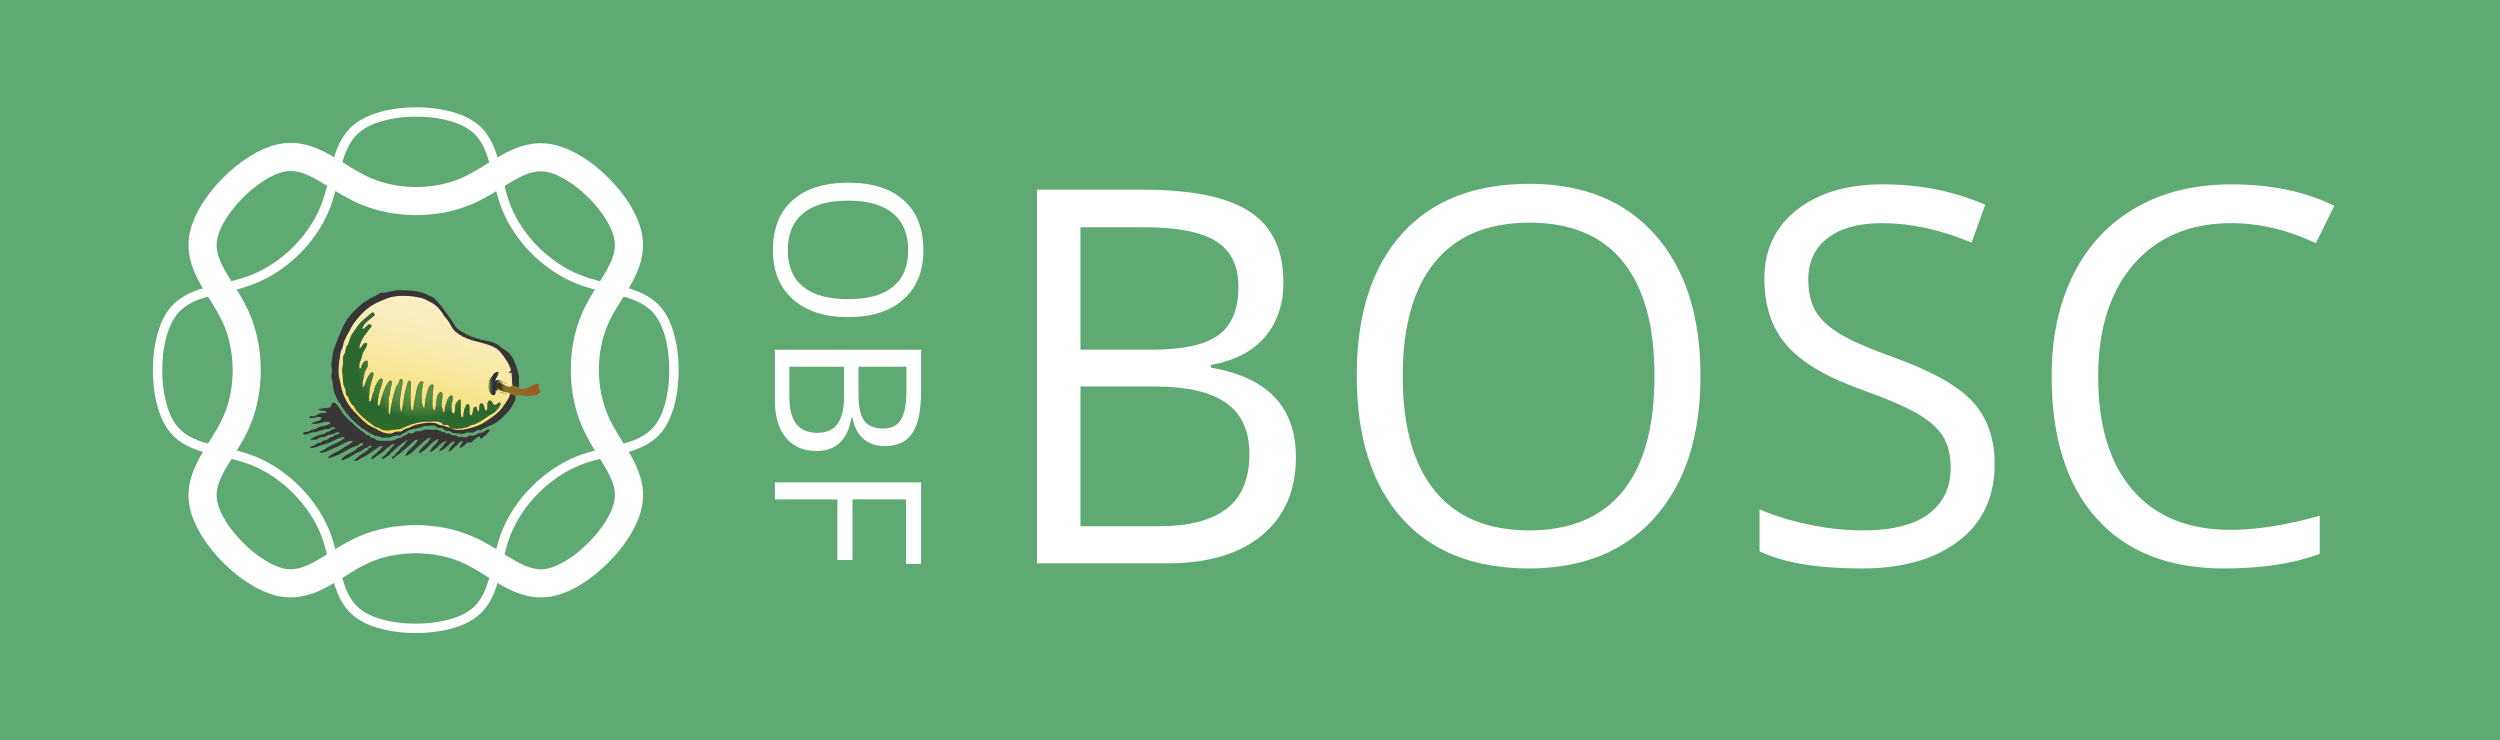 <?xml version="1.0" standalone="no"?><!-- Generator: Gravit.io --><svg xmlns="http://www.w3.org/2000/svg" xmlns:xlink="http://www.w3.org/1999/xlink" style="isolation:isolate" viewBox="-1678.24 350.538 4688.69 1388.442" width="4688.69" height="1388.442"><rect x="-1678.24" y="350.538" width="4688.69" height="1388.442" fill="#333333" stroke="none"/><defs><clipPath id="_clipPath_CBjNIRMWjedO2tO1LMERPzXAls3cvEd6"><rect x="-1678.24" y="350.538" width="4688.69" height="1388.442"/></clipPath></defs><g clip-path="url(#_clipPath_CBjNIRMWjedO2tO1LMERPzXAls3cvEd6)"><g opacity="0.85"><rect x="-1678.24" y="350.538" width="4688.69" height="1388.442" transform="matrix(1,0,0,1,0,0)" fill="rgb(102,189,126)"/></g><g><g><g><path d=" M -1358.597 942.167 C -1326.361 892.348 -1263.037 898.105 -1203.382 874.243 C -1143.726 850.38 -1091.916 798.57 -1068.472 739.959 C -1045.028 681.348 -1050.825 617.575 -1000.465 584.99 C -950.105 552.404 -845.749 552.404 -795.93 584.64 C -746.111 616.876 -751.972 681.348 -728.528 739.959 C -705.083 798.571 -653.084 850.57 -593.638 874.348 C -534.193 898.126 -470.639 892.349 -438.403 942.168 C -406.166 991.988 -406.166 1097.486 -438.403 1147.306 C -470.639 1197.126 -535.111 1191.265 -593.722 1214.709 C -652.332 1238.153 -705.083 1290.904 -728.527 1349.515 C -751.972 1408.126 -746.111 1472.597 -795.931 1504.834 C -845.751 1537.071 -951.249 1537.071 -1001.069 1504.834 C -1050.889 1472.598 -1045.028 1408.126 -1068.472 1349.515 C -1091.916 1290.904 -1144.667 1238.154 -1203.277 1214.709 C -1261.888 1191.265 -1326.36 1197.126 -1358.597 1147.306 C -1390.833 1097.487 -1390.833 991.986 -1358.597 942.167 Z " fill-rule="evenodd" fill="none" vector-effect="non-scaling-stroke" stroke-width="17.583" stroke="rgb(255,255,255)" stroke-linejoin="miter" stroke-linecap="butt" stroke-miterlimit="4"/><path d=" M -1151.294 646.878 C -1093.273 634.445 -1052.567 683.292 -993.511 708.602 C -934.455 733.911 -861.184 733.911 -803.162 709.045 C -745.14 684.178 -704.146 634.984 -645.494 647.553 C -586.842 660.121 -513.052 733.912 -500.619 791.933 C -488.185 849.955 -537.919 891.399 -562.785 949.422 C -587.652 1007.444 -587.652 1080.982 -562.432 1139.83 C -537.211 1198.678 -488.186 1239.532 -500.619 1297.554 C -513.053 1355.576 -587.651 1430.175 -645.674 1442.608 C -703.696 1455.042 -745.14 1405.309 -803.162 1380.443 C -861.184 1355.576 -935.784 1355.576 -993.806 1380.442 C -1051.828 1405.309 -1093.272 1455.041 -1151.295 1442.608 C -1209.318 1430.175 -1283.916 1355.577 -1296.349 1297.554 C -1308.783 1239.532 -1259.05 1198.087 -1234.183 1140.066 C -1209.317 1082.044 -1209.317 1007.443 -1234.183 949.422 C -1259.049 891.4 -1308.783 849.956 -1296.349 791.933 C -1283.916 733.911 -1209.316 659.311 -1151.294 646.878 L -1151.294 646.878 Z " fill-rule="evenodd" fill="none" vector-effect="non-scaling-stroke" stroke-width="52.75" stroke="rgb(255,255,255)" stroke-linejoin="miter" stroke-linecap="butt" stroke-miterlimit="4"/></g></g><g><linearGradient id="_lgradient_10" x1="0.376" y1="1.043" x2="0.639" y2="0.076" gradientTransform="matrix(330.095,0,0,259.792,-1045.845,904.795)" gradientUnits="userSpaceOnUse"><stop offset="0%" stop-opacity="1" style="stop-color:rgb(243,219,81)"/><stop offset="10%" stop-opacity="1" style="stop-color:rgb(244,222,97)"/><stop offset="20%" stop-opacity="1" style="stop-color:rgb(245,224,113)"/><stop offset="30%" stop-opacity="1" style="stop-color:rgb(245,227,127)"/><stop offset="40%" stop-opacity="1" style="stop-color:rgb(246,229,141)"/><stop offset="50%" stop-opacity="1" style="stop-color:rgb(247,231,154)"/><stop offset="60%" stop-opacity="1" style="stop-color:rgb(248,233,165)"/><stop offset="70%" stop-opacity="1" style="stop-color:rgb(248,235,175)"/><stop offset="80%" stop-opacity="1" style="stop-color:rgb(249,236,184)"/><stop offset="90%" stop-opacity="1" style="stop-color:rgb(249,238,191)"/><stop offset="100%" stop-opacity="1" style="stop-color:rgb(250,238,195)"/></linearGradient><path d=" M -931.1 905.555 C -938.611 907.205 -947.301 905.324 -955.64 909.605 L -955.64 909.605 C -963.961 913.874 -971.361 918.034 -972.93 918.445 L -972.93 918.445 C -976.26 919.314 -989.861 924.805 -998.3 933.935 L -998.3 933.935 C -1003.291 939.325 -1010.161 947.075 -1014.97 952.604 L -1014.97 952.604 C -1022.87 961.674 -1021.99 969.764 -1024.25 971.924 L -1024.25 971.924 C -1028.851 976.334 -1040.231 999.255 -1044.321 1018.605 L -1044.321 1018.605 C -1047.75 1034.825 -1044.321 1047.675 -1044.321 1053.194 L -1044.321 1053.194 C -1044.321 1055.644 -1044.84 1070.704 -1040.97 1083.264 L -1040.97 1083.264 C -1036.181 1098.824 -1026.721 1112.395 -1025.641 1115.074 L -1025.641 1115.074 C -1023.491 1120.415 -1005.451 1138.475 -990.641 1148.604 L -990.641 1148.604 C -982.541 1154.135 -975.131 1153.944 -972.461 1155.784 L -972.461 1155.784 C -969.181 1158.025 -957.251 1166.314 -944.3 1164.264 L -944.3 1164.264 C -938.691 1163.385 -931.311 1163.155 -925.301 1160.604 L -925.301 1160.604 C -921.851 1159.134 -919.611 1154.984 -916.481 1154.385 L -916.481 1154.385 C -906.041 1152.394 -898.761 1146.424 -895.1 1146.424 L -895.1 1146.424 C -887.931 1146.424 -881.251 1147.795 -875.1 1145.264 L -875.1 1145.264 C -872.06 1144.014 -861.53 1147.644 -843.301 1152.265 L -843.301 1152.265 C -842.401 1152.494 -834.28 1156.005 -832.971 1156.604 L -832.971 1156.604 C -827.281 1159.195 -824.591 1158.074 -820.301 1158.935 L -820.301 1158.935 C -812.521 1160.494 -808.221 1156.784 -800.641 1155.605 L -800.641 1155.605 C -786.791 1153.445 -773.49 1145.135 -761.97 1142.934 L -761.97 1142.934 C -745.651 1139.814 -734.89 1112.594 -733.381 1110.104 L -733.381 1110.104 C -731.931 1107.715 -711.431 1102.264 -716.621 1087.604 L -716.621 1087.604 C -720.341 1077.095 -712.991 1052.844 -716.97 1042.265 L -716.97 1042.265 C -722.47 1027.625 -740.64 1009.174 -740.64 1006.265 L -740.64 1006.265 C -740.64 999.494 -822.911 977.285 -825.831 971.515 L -825.831 971.515 C -828.061 967.125 -827.52 951.864 -840.64 946.934 L -840.64 946.934 C -849.051 943.764 -847.221 935.044 -849.971 933.265 L -849.971 933.265 C -852.831 931.424 -855.361 926.024 -860.641 921.605 L -860.641 921.605 C -862.98 919.644 -867.881 917.785 -870.301 914.604 L -870.301 914.604 C -877.74 904.825 -909.821 905.555 -914.951 905.555 L -914.951 905.555 C -915.971 905.555 -919.342 904.795 -923.787 904.795 L -923.787 904.795 C -926.009 904.795 -928.501 904.985 -931.1 905.555 Z " fill="url(#_lgradient_10)"/><clipPath id="_clipPath_hUIpZOeizrSLfe3tEofSD1DogLPQ2TnZ"><path d=" M -1137.876 867.399 L -637.716 867.399 L -637.716 1222.119 L -1137.876 1222.119 L -1137.876 867.399 Z " fill="rgb(255,255,255)"/></clipPath><g clip-path="url(#_clipPath_hUIpZOeizrSLfe3tEofSD1DogLPQ2TnZ)"><path d=" M -1056.716 1038.279 C -1055.917 1042.284 -1055.917 1049.634 -1056.716 1053.639 L -1056.716 1038.279 Z " fill-rule="evenodd" fill="rgb(254,254,254)"/><path d=" M -704.881 1055.555 L -704.881 1076.685 C -705.511 1076.845 -705.631 1077.525 -706.311 1077.645 C -719.651 1080.155 -717.501 1066.945 -718.311 1055.555 C -719.461 1039.605 -725.951 1029.375 -733.201 1019.555 C -737.201 1014.135 -741.441 1007.965 -747.121 1004.195 C -761.501 994.645 -785.931 992.235 -803.271 984.995 C -812.78 981.035 -822.011 975.645 -828.721 967.235 C -831.431 963.835 -832.381 960.845 -834.961 956.675 C -839.331 949.615 -844.911 943.225 -849.841 936.035 C -856.881 925.765 -863.851 920.315 -875.271 914.915 C -878.051 913.605 -880.581 911.935 -882.961 911.075 C -898.531 905.455 -924.411 903.825 -940.551 906.755 C -948.201 908.145 -956.301 911.835 -964.071 914.915 C -983.561 922.655 -997.531 935.275 -1010.161 950.915 C -1013.801 955.435 -1017.371 960.585 -1020.241 966.275 C -1024.801 975.355 -1030.271 983.015 -1033.681 993.155 C -1034.711 996.245 -1034.641 999.395 -1035.591 1002.275 C -1036.371 1004.605 -1038.321 1006.665 -1038.961 1008.995 C -1039.901 1012.465 -1040.101 1016.885 -1040.881 1020.995 C -1042.541 1029.795 -1044.191 1044.735 -1042.801 1056.034 C -1042.321 1059.895 -1040.491 1063.835 -1039.921 1068.034 C -1038.141 1081.055 -1034.341 1091.065 -1029.361 1101.155 C -1024.981 1110.025 -1017.031 1119.725 -1009.201 1127.555 C -1001.141 1135.615 -993.261 1144.195 -984.721 1149.155 C -981.541 1151.005 -977.781 1152.185 -974.641 1153.954 C -967.851 1157.795 -956.821 1164.935 -944.881 1163.555 C -941.791 1163.204 -939.051 1160.875 -935.761 1160.195 C -932.951 1159.625 -929.681 1160.485 -926.641 1159.725 C -923.871 1159.025 -921.621 1156.605 -918.961 1155.395 C -916.931 1154.485 -914.491 1154.375 -912.241 1153.475 C -909.161 1152.265 -906.551 1150.065 -903.591 1149.155 C -891.771 1145.525 -876.32 1141.165 -860.881 1144.355 C -858.221 1144.905 -855.761 1146.994 -853.201 1147.725 C -850.891 1148.365 -848.481 1148.065 -846.471 1148.685 C -839.201 1150.895 -832.701 1155.095 -825.351 1156.355 C -811.57 1158.725 -794.261 1153.185 -783.121 1149.155 C -775.541 1146.425 -770.641 1142.985 -764.391 1139.075 C -749.32 1129.635 -737.201 1119.645 -728.391 1103.555 C -726.961 1100.935 -725.131 1098.865 -724.081 1096.835 C -722.261 1093.355 -722.941 1089.855 -720.24 1089.155 C -717.791 1088.534 -712.431 1091.765 -711.591 1093.954 C -710.07 1097.945 -713.081 1103.255 -714.961 1106.915 C -720.691 1118.155 -724.431 1122.454 -733.681 1131.395 C -737.99 1135.575 -743.021 1140.095 -747.591 1142.915 C -757.551 1149.065 -768.831 1151.515 -777.351 1157.795 C -779.78 1158.145 -780.041 1156.325 -782.641 1156.835 C -784.32 1159.954 -788.961 1160.115 -791.761 1162.115 C -796.03 1161.744 -800.221 1161.365 -804.231 1162.115 C -805.871 1162.425 -807.391 1163.795 -809.041 1164.034 C -815.841 1165.045 -822.211 1161.875 -829.201 1163.075 C -832.141 1158.755 -836.471 1158.325 -843.121 1158.275 C -844.61 1157.025 -846.351 1154.385 -848.881 1153.475 C -851.011 1152.715 -854.221 1153.875 -856.551 1152.994 C -858.461 1152.284 -859.711 1150.095 -861.351 1149.645 C -868.831 1147.555 -876.401 1149.935 -882.961 1149.645 C -891.451 1154.335 -902.901 1154.105 -912.241 1157.795 C -913.731 1158.395 -915.111 1159.905 -916.551 1160.685 C -920.801 1162.965 -925.201 1164.135 -928.071 1167.875 C -935.131 1165.115 -943.061 1170.765 -949.681 1171.235 L -961.201 1171.235 C -965.711 1170.155 -969.151 1167.994 -974.641 1167.875 C -996.091 1157.625 -1014.361 1143.155 -1028.881 1125.155 C -1031.081 1122.425 -1032.351 1119.685 -1034.161 1116.994 C -1035.121 1115.565 -1036.731 1115.065 -1037.511 1113.645 C -1038.251 1112.305 -1038.041 1110.325 -1038.961 1108.835 C -1039.991 1107.165 -1041.771 1106.125 -1042.801 1104.515 C -1044.501 1101.825 -1046.361 1098.475 -1047.591 1095.395 C -1048.921 1092.095 -1050.921 1088.025 -1051.921 1084.355 C -1054.131 1076.175 -1053.481 1067.425 -1056.721 1058.915 L -1056.721 1053.645 C -1055.921 1049.635 -1055.921 1042.285 -1056.721 1038.275 L -1056.721 1031.555 C -1055.071 1024.885 -1054.501 1014.015 -1052.401 1006.115 C -1051.791 1003.835 -1050.421 1001.475 -1049.511 998.915 C -1047.651 993.635 -1046.181 989.745 -1044.241 984.995 C -1040.431 975.715 -1036.451 966.025 -1031.761 957.155 C -1025.011 944.435 -1013.251 932.925 -1002.961 923.555 C -994.971 916.295 -985.241 910.725 -974.161 905.315 C -970.471 903.525 -967.181 900.845 -964.071 900.035 C -961.111 899.275 -957.681 899.765 -954.471 899.075 C -945.611 897.185 -937.781 894.755 -928.071 894.755 C -911.251 894.755 -895.571 895.905 -882.471 900.515 C -877.271 902.355 -873.521 906.125 -867.591 907.235 C -852.07 919.495 -842.32 936.245 -830.641 952.355 C -827.36 956.875 -824.61 962.625 -820.551 966.755 C -818.49 968.865 -814.851 970.525 -811.921 972.515 C -802.07 979.195 -790.271 983.825 -776.391 987.395 C -766.971 989.825 -756.651 990.855 -748.081 995.075 C -743.881 997.145 -739.391 1001.565 -734.641 1004.675 C -729.74 1007.885 -724.831 1010.955 -721.681 1014.755 C -712.631 1025.685 -708.871 1040.575 -704.881 1055.555 Z " fill="rgb(55,53,53)"/><path d=" M -723.214 1051.137 C -721.113 1049.238 -717.134 1049.217 -717.454 1044.897 C -720.95 1045.087 -724.158 1048.104 -723.214 1051.137 Z " fill-rule="evenodd" fill="rgb(55,53,53)"/><path d=" M -911.813 1162.354 C -906.5 1164.768 -900.543 1163.009 -898.373 1158.514 C -895.675 1160.488 -892.701 1158.497 -889.733 1159.474 C -881.321 1153.386 -869.633 1158.092 -859.972 1156.114 C -856.856 1158.278 -851.234 1157.935 -848.932 1160.915 C -845.615 1159 -843.836 1162.355 -840.773 1163.314 C -836.495 1162.491 -833.096 1164.306 -830.693 1166.674 C -825.012 1166.443 -821.442 1168.48 -816.292 1170.514 C -814.48 1170.726 -814.04 1169.568 -812.932 1169.074 C -808.547 1172.591 -800.302 1170.535 -797.573 1166.674 C -786.917 1171.699 -784.025 1160.438 -772.613 1161.874 C -768.819 1159.258 -765.69 1155.102 -759.172 1156.594 C -763.059 1163.908 -769.503 1168.664 -775.972 1173.394 C -778.486 1173.347 -777.073 1169.375 -779.333 1169.074 C -786.946 1171.22 -789.82 1178.107 -796.613 1181.074 C -798.082 1180.783 -799.114 1180.055 -800.453 1179.634 C -805.34 1183.563 -810.472 1189.751 -816.292 1191.154 C -814.919 1185.967 -811.953 1182.375 -810.052 1177.714 C -812.627 1176.282 -814.054 1179.66 -816.773 1179.634 C -817.836 1181.13 -819.055 1182.471 -819.653 1184.434 C -826.092 1188.234 -829.926 1194.64 -836.932 1197.874 C -835.975 1190.015 -827.563 1185.497 -824.932 1177.714 C -836.592 1180.142 -841.544 1193.417 -853.733 1196.914 C -854.177 1192.79 -852.09 1191.196 -849.413 1190.194 C -847.555 1184.852 -843.013 1182.193 -840.773 1177.234 C -844.255 1177.466 -847.932 1180.237 -850.853 1182.514 C -853.759 1184.781 -856.65 1187.353 -858.533 1190.194 C -861.027 1191.54 -863.601 1192.806 -864.773 1195.474 C -867.924 1195.618 -869.959 1199.118 -872.453 1198.354 C -868.92 1187.966 -858.637 1184.33 -855.172 1173.874 C -866.912 1176.412 -873.652 1188.542 -883.012 1195.474 C -885.805 1197.542 -889.62 1199.712 -893.092 1200.274 C -892.226 1197.371 -890.074 1194.249 -888.292 1192.114 C -884.314 1187.346 -879.399 1183.211 -874.853 1179.154 C -874.502 1175.503 -870.636 1175.37 -870.533 1171.474 C -877.183 1172.032 -882.018 1177.612 -886.853 1181.554 C -894.149 1187.504 -900.753 1195.29 -907.972 1200.754 C -910.864 1202.943 -914.681 1205.45 -918.533 1205.554 C -913.296 1192.71 -900.007 1187.919 -894.533 1175.314 C -899.71 1174.35 -903.298 1179.113 -906.533 1182.034 C -913.054 1187.925 -919.267 1193.779 -926.212 1199.314 C -929.392 1201.848 -932.858 1203.918 -936.292 1206.514 C -938.331 1208.054 -939.638 1211.625 -943.013 1210.834 C -943.624 1207.023 -940.745 1206.702 -938.693 1205.554 C -936.472 1201.375 -933.384 1198.062 -929.573 1195.474 C -927.807 1190.294 -922.648 1188.205 -919.493 1184.434 C -918.775 1183.577 -918.748 1182.021 -918.052 1181.074 C -916.89 1179.49 -913.244 1178.718 -914.693 1175.794 C -928.039 1184.208 -939.527 1194.48 -950.212 1205.554 C -954.719 1206.37 -956.674 1212.156 -961.732 1210.834 C -961.634 1207.732 -959.555 1206.612 -957.413 1205.554 C -950.94 1198.107 -943.769 1191.358 -938.212 1182.994 C -944.207 1182.474 -947.366 1188.855 -952.613 1190.674 C -957.639 1196.98 -966.206 1202.024 -973.252 1206.994 C -975.823 1208.807 -977.565 1211.606 -982.373 1211.794 C -980.658 1203.909 -972.174 1202.792 -968.933 1196.434 C -967.731 1196.036 -967.048 1195.119 -965.573 1194.994 C -964.466 1191.781 -961.583 1190.344 -960.292 1187.314 C -964.415 1185.763 -968.631 1189.401 -971.813 1191.634 C -978.299 1196.187 -985.246 1200.669 -991.973 1205.554 C -1000.054 1207.885 -1005.612 1215.257 -1014.533 1215.154 C -1007.675 1206.333 -997.316 1201.01 -988.133 1194.514 C -987.734 1193.313 -986.817 1192.629 -986.693 1191.154 C -984.668 1189.978 -981.06 1190.387 -980.933 1187.314 C -983.591 1183.307 -986.752 1188.474 -989.093 1189.714 C -990.561 1190.492 -992.666 1190.534 -993.893 1191.154 C -995.709 1192.073 -996.819 1193.869 -998.692 1194.994 C -1002.618 1197.353 -1007.5 1198.918 -1011.653 1201.234 C -1019.009 1205.335 -1028.246 1212.12 -1038.053 1214.194 C -1037.778 1211.678 -1035.617 1209.004 -1033.732 1207.474 C -1027.698 1202.573 -1018.58 1199.224 -1011.653 1194.514 C -1009.991 1193.384 -1008.894 1191.339 -1007.333 1190.194 C -1003.734 1187.554 -998.457 1186.838 -996.772 1182.514 C -1000.058 1178.652 -1004.779 1183.927 -1006.853 1185.874 C -1027.927 1191.839 -1040.554 1206.252 -1063.973 1209.874 C -1058.823 1202.502 -1049.745 1199.75 -1041.893 1195.474 C -1035.215 1191.837 -1029.37 1186.449 -1022.212 1183.954 C -1020.357 1181.649 -1017.766 1180.082 -1015.973 1177.714 C -1022.045 1175.889 -1028.279 1179.691 -1033.252 1182.034 C -1039.214 1184.842 -1045.31 1188.779 -1051.973 1191.154 C -1060.962 1194.358 -1068.036 1199.776 -1078.853 1199.794 C -1078.539 1196.588 -1075.491 1196.116 -1072.613 1195.474 C -1060.821 1185.986 -1044.138 1181.389 -1031.813 1172.434 C -1032.968 1169.021 -1036.758 1170.573 -1038.533 1170.994 C -1045.021 1172.533 -1052.482 1177.078 -1058.212 1179.634 C -1064.017 1182.223 -1070.776 1183.969 -1076.933 1185.874 C -1083.291 1187.841 -1089.305 1191.646 -1096.133 1190.674 C -1095.782 1186.335 -1090.967 1187.12 -1088.453 1185.874 C -1086.49 1184.902 -1085.35 1182.911 -1083.653 1182.034 C -1081.839 1181.097 -1079.584 1181.381 -1077.413 1180.594 C -1075.141 1179.771 -1073.459 1177.702 -1071.173 1176.754 C -1068.147 1175.5 -1065.502 1175.722 -1063.013 1174.354 C -1061.813 1173.695 -1060.965 1172.18 -1059.653 1171.474 C -1057.706 1170.427 -1055.245 1170.536 -1053.413 1169.554 C -1051.86 1168.722 -1050.964 1166.991 -1049.573 1166.194 C -1046.683 1164.54 -1043.072 1165.671 -1040.933 1162.834 C -1045.176 1158.938 -1049.671 1162.846 -1052.933 1164.274 C -1056.049 1165.638 -1060.383 1165.548 -1063.493 1166.674 C -1065.201 1167.292 -1066.505 1168.903 -1068.292 1169.554 C -1071.764 1170.819 -1075.753 1170.254 -1078.853 1171.474 C -1081.459 1172.5 -1083.036 1174.973 -1086.053 1175.314 C -1090.332 1175.797 -1094.082 1174.218 -1097.573 1176.754 C -1093.733 1171.657 -1086.395 1168.806 -1079.333 1166.194 C -1076.837 1165.271 -1074.017 1165.601 -1071.653 1164.754 C -1070.144 1164.213 -1068.908 1162.623 -1067.333 1161.874 C -1062.85 1159.744 -1058.564 1160.051 -1056.292 1155.633 C -1053.36 1155.686 -1051.065 1155.102 -1049.573 1153.713 C -1051.79 1149.737 -1058.755 1152.539 -1060.133 1155.154 C -1069.45 1154.08 -1078.73 1159.309 -1086.053 1160.915 C -1089.063 1161.575 -1092.09 1161.116 -1094.692 1161.874 C -1099.281 1163.21 -1104.993 1167.936 -1110.053 1163.794 C -1108.304 1159.569 -1103.372 1161.02 -1099.973 1159.954 C -1097.834 1159.284 -1096.382 1157.306 -1094.212 1156.594 C -1091.744 1155.784 -1088.935 1155.988 -1086.533 1155.154 C -1084.489 1154.445 -1082.842 1152.609 -1080.772 1151.793 C -1073.049 1148.754 -1063.583 1149.736 -1058.212 1143.633 C -1068.101 1136.614 -1080.4 1148.977 -1094.212 1144.594 C -1089.203 1139.844 -1076.854 1142.433 -1075.493 1134.034 C -1082.1 1129.676 -1091.508 1137.342 -1099.013 1133.554 C -1096.893 1129.398 -1090.906 1132.019 -1087.493 1130.674 C -1083.841 1129.235 -1080.687 1126.19 -1075.973 1125.394 C -1072.245 1124.765 -1068.669 1126.336 -1065.413 1123.474 C -1067.926 1118.948 -1078.374 1122.355 -1081.252 1118.194 C -1074.571 1115.916 -1065.595 1115.932 -1058.212 1114.354 C -1055.808 1102.4 -1049.579 1103.907 -1044.292 1112.434 C -1041.414 1117.078 -1038.219 1119.764 -1036.133 1124.434 C -1026.687 1137.708 -1013.305 1147.045 -1001.573 1158.034 C -997.326 1159.547 -994.507 1162.489 -991.973 1165.714 C -989.67 1165.971 -988.731 1167.593 -985.732 1167.154 C -985.216 1168.398 -983.997 1168.939 -983.813 1170.514 C -981.668 1172.209 -978.781 1171.519 -976.613 1172.434 C -974.806 1173.197 -973.891 1175.044 -972.292 1175.794 C -966.274 1178.616 -961.602 1176.586 -953.573 1177.234 C -948.938 1177.608 -943.681 1177.159 -938.212 1175.794 C -935.001 1173.406 -930.767 1172.04 -925.733 1171.474 C -924.526 1170.921 -924.222 1169.464 -923.333 1168.594 C -918.273 1167.734 -914.389 1165.698 -911.813 1162.354 Z " fill-rule="evenodd" fill="rgb(55,53,53)"/><radialGradient id="_rgradient_2" fx="0.5" fy="0.5" cx="0.5" cy="0.5" r="0.5" gradientTransform="matrix(296.965,0,0,220.416,-1036.593,936.994)" gradientUnits="userSpaceOnUse"><stop offset="0%" stop-opacity="1" style="stop-color:rgb(221,226,107)"/><stop offset="10%" stop-opacity="1" style="stop-color:rgb(200,213,100)"/><stop offset="20%" stop-opacity="1" style="stop-color:rgb(89,148,66)"/><stop offset="30%" stop-opacity="1" style="stop-color:rgb(88,148,66)"/><stop offset="40%" stop-opacity="1" style="stop-color:rgb(87,146,66)"/><stop offset="50%" stop-opacity="1" style="stop-color:rgb(82,142,64)"/><stop offset="60%" stop-opacity="1" style="stop-color:rgb(74,134,60)"/><stop offset="70%" stop-opacity="1" style="stop-color:rgb(61,122,55)"/><stop offset="80%" stop-opacity="1" style="stop-color:rgb(44,105,47)"/><stop offset="90%" stop-opacity="1" style="stop-color:rgb(44,105,47)"/><stop offset="100%" stop-opacity="1" style="stop-color:rgb(44,105,47)"/></radialGradient><path d=" M -745.73 1108.354 C -745.73 1108.274 -742.431 1104.795 -740.431 1105.954 C -737.701 1107.555 -742.681 1114.684 -744.271 1116.515 C -746.871 1119.515 -749.801 1122.684 -752.431 1124.684 C -754.9 1126.545 -758.501 1127.784 -761.551 1129.954 C -768.761 1135.104 -778.601 1142.104 -787.471 1145.805 C -789.53 1146.654 -792.091 1146.684 -794.681 1147.724 C -798.4 1149.204 -801.461 1151.635 -804.271 1152.034 C -809.551 1152.795 -816.591 1154.484 -821.721 1154.654 C -822.311 1154.675 -823.521 1154.224 -824.811 1153.704 L -824.911 1154.194 C -824.641 1154.375 -831.53 1154.474 -831.53 1154.644 L -832.03 1154.494 C -836.021 1152.824 -834.82 1151.085 -835.961 1149.154 C -837.391 1146.734 -840.61 1147.545 -845.081 1147.234 L -845.921 1146.515 L -847.001 1146.765 C -853.051 1138.425 -866.181 1141.024 -876.271 1140.994 C -890.73 1140.965 -903.221 1144.644 -914.681 1149.154 C -919.571 1151.085 -924.311 1153.875 -928.121 1154.915 C -930.291 1155.515 -932.841 1155.045 -935.321 1155.394 C -942.681 1156.465 -953.061 1159.064 -962.201 1155.875 C -964.191 1155.184 -965.801 1153.484 -967.951 1152.515 C -969.681 1151.744 -971.831 1151.824 -973.241 1151.074 C -975.541 1149.845 -979.891 1146.404 -982.831 1144.354 C -991.521 1138.345 -1002.011 1129.234 -1008.761 1121.314 C -1011.23 1118.404 -1012.261 1114.614 -1014.511 1111.724 C -1015.591 1110.335 -1017.341 1109.734 -1018.351 1108.354 C -1019.971 1106.184 -1021.941 1102.724 -1023.161 1100.194 C -1023.851 1098.755 -1023.851 1096.724 -1024.591 1095.394 C -1025.711 1093.415 -1028.081 1092.534 -1028.911 1090.114 C -1029.761 1087.684 -1029.071 1084.604 -1029.871 1081.954 C -1031.441 1076.854 -1034.141 1072.335 -1034.681 1066.604 C -1035.051 1062.555 -1034.601 1058.085 -1035.161 1054.114 C -1035.461 1051.984 -1036.561 1049.875 -1036.591 1047.875 C -1036.661 1043.334 -1035.031 1037.974 -1034.681 1032.994 C -1034.381 1028.934 -1035.261 1024.754 -1034.681 1020.994 C -1034.261 1018.374 -1031.971 1015.265 -1030.831 1011.874 C -1029.661 1008.374 -1029.641 1004.354 -1028.431 1001.314 C -1027.831 999.794 -1026.331 998.675 -1025.551 996.994 C -1023.051 991.595 -1021.781 984.604 -1018.831 979.234 C -1016.571 975.115 -1012.991 971.144 -1010.681 967.234 C -1005.131 957.865 -997.691 950.834 -988.121 943.714 C -983.831 940.535 -983.081 937.015 -977.071 936.994 L -977.321 939.234 L -975.161 939.874 C -978.561 945.754 -987.311 950.124 -992.431 955.714 C -995.191 958.724 -1000.461 965.454 -998.681 967.234 C -995.691 970.224 -988.081 957.794 -984.761 958.595 L -983.321 960.515 L -981.391 961.954 C -990.161 974.794 -1003.031 986.075 -1004.911 1004.194 C -1000.221 1004.425 -998.511 997.084 -996.281 995.555 C -995.291 994.885 -991.921 993.394 -990.991 994.115 C -987.211 997.095 -995.871 1007.834 -997.721 1011.874 C -999.131 1014.984 -999.741 1019.044 -1000.591 1021.954 C -1001.641 1025.535 -1003.261 1028.635 -1003.951 1031.075 C -1005.041 1034.894 -1005.711 1041.664 -1002.991 1042.115 C -1000.291 1042.575 -999.651 1035.794 -998.681 1033.954 C -997.281 1031.345 -992.411 1026.095 -990.031 1027.234 C -988.421 1028.015 -988.401 1034.515 -989.071 1037.314 C -990.041 1041.305 -993.741 1045.444 -994.831 1050.274 C -997.081 1060.215 -999.691 1069.954 -997.721 1078.604 C -993.161 1074.175 -992.561 1066.654 -989.071 1059.875 C -988.23 1058.234 -982.221 1047.265 -979.471 1048.835 C -975.561 1051.095 -981.101 1062.934 -981.871 1065.644 C -985.111 1076.934 -987.131 1090.385 -986.201 1104.515 C -980.491 1103.454 -981.171 1096.845 -979.471 1090.604 C -978.921 1088.555 -977.011 1086.144 -976.121 1083.394 C -975.191 1080.555 -975.361 1077.684 -974.201 1075.234 C -972.881 1072.484 -966.021 1057.934 -961.721 1061.314 C -959.601 1062.984 -962.141 1069.795 -963.161 1073.314 C -965.751 1082.284 -968.061 1087.244 -969.391 1097.805 C -969.941 1102.114 -970.571 1110.835 -968.911 1111.724 C -964.961 1113.835 -963.681 1100.625 -963.161 1098.765 C -962.521 1096.524 -960.561 1091.595 -958.831 1086.765 C -957.471 1082.934 -955.991 1078.614 -954.511 1075.234 C -953.381 1072.644 -947.541 1062.635 -944.911 1064.684 C -941.511 1067.335 -945.551 1076.675 -946.351 1080.034 C -947.041 1082.925 -946.771 1086.224 -947.321 1089.154 C -947.921 1092.425 -949.441 1095.274 -949.721 1097.805 C -950.301 1103.194 -949.321 1109.175 -949.721 1113.644 C -950.161 1118.644 -950.841 1119.904 -949.241 1124.684 C -948.841 1125.845 -949.051 1128.885 -946.831 1128.515 C -944.651 1112.314 -940.361 1088.925 -934.351 1075.234 C -933.73 1073.814 -931.641 1071.954 -930.511 1069.474 C -928.801 1065.704 -928.761 1060.614 -925.241 1061.805 C -921.621 1063.015 -924.201 1072.694 -924.761 1075.724 C -927.171 1088.984 -931.761 1111.755 -925.721 1124.684 C -920.691 1110.114 -921.361 1094.845 -916.121 1077.644 C -915.041 1074.114 -913.171 1063.894 -909.871 1064.684 C -906.381 1065.515 -908.221 1080.474 -908.431 1085.314 C -908.811 1093.894 -908.841 1101.354 -908.431 1107.875 C -908.341 1109.404 -907.821 1121.704 -905.071 1121.805 C -902.931 1121.875 -899.951 1099.654 -899.321 1096.354 C -896.921 1083.984 -895.661 1072.175 -888.761 1065.644 L -886.841 1067.074 L -884.431 1067.074 C -887.641 1081.364 -891.461 1107.875 -882.041 1118.434 C -880.381 1102.335 -879.261 1092.165 -874.351 1078.604 C -873.291 1075.654 -868.921 1069.635 -866.19 1072.354 C -864.661 1073.894 -866.471 1081.284 -866.681 1084.354 C -867.211 1092.224 -868.15 1106.875 -867.641 1111.234 C -867.451 1112.805 -866.391 1120.984 -862.841 1119.875 C -860.001 1118.994 -859.251 1097.484 -858.041 1093.954 C -857.291 1091.805 -853.4 1084.904 -850.351 1086.274 C -846.65 1087.954 -850.791 1106.224 -850.351 1111.234 C -850.15 1113.574 -849.211 1115.954 -848.431 1118.434 C -848.371 1118.644 -847.671 1124.755 -845.081 1123.724 C -843.23 1122.984 -844.101 1117.744 -843.641 1115.555 C -843.19 1113.484 -840.721 1104.765 -838.351 1099.234 C -837.351 1096.885 -834.07 1091.944 -831.641 1092.515 C -826.291 1093.784 -830.931 1102.994 -831.641 1109.314 C -832.15 1113.934 -832.181 1126.454 -827.801 1126.114 C -822.681 1125.724 -825.99 1115.385 -823.471 1108.835 C -822.511 1106.314 -817.53 1099.665 -815.801 1100.194 C -813.44 1100.925 -814.28 1107.854 -814.351 1110.274 C -814.461 1113.795 -815.291 1131.934 -811.961 1133.314 C -807.911 1135.005 -808.86 1125.755 -807.641 1120.354 C -807.261 1118.684 -803.681 1108.104 -800.921 1108.354 C -794.751 1108.934 -801.4 1129.125 -795.15 1129.954 C -790.57 1130.574 -791.891 1118.515 -788.921 1114.114 L -786.851 1115.034 L -785.081 1113.644 C -783.201 1116.335 -784.001 1123.104 -781.23 1122.765 C -777.871 1122.345 -780.9 1108.385 -775.961 1107.394 C -768.751 1105.965 -771.501 1121.454 -766.351 1120.835 C -761.121 1120.215 -766.801 1103.474 -760.591 1102.114 C -754.791 1100.854 -755.03 1109.454 -751.471 1110.274 C -749.621 1110.715 -747.711 1109.364 -745.73 1108.354 Z " fill="url(#_rgradient_2)"/><path d=" M -916.351 1156.114 C -910.911 1153.804 -905.691 1150.984 -900.031 1149.154" fill="none" vector-effect="non-scaling-stroke" stroke-width="0.65" stroke="rgb(55,53,53)" stroke-linejoin="miter" stroke-linecap="square" stroke-miterlimit="3"/><path d=" M -831.521 1154.654 C -831.531 1154.654 -831.531 1154.644 -831.531 1154.644 C -831.531 1154.474 -824.641 1154.375 -824.912 1154.194" fill="none" vector-effect="non-scaling-stroke" stroke-width="0.65" stroke="rgb(55,53,53)" stroke-linejoin="miter" stroke-linecap="square" stroke-miterlimit="3"/><path d=" M -832.03 1154.494 C -836.02 1152.824 -834.82 1151.085 -835.961 1149.154 C -837.39 1146.734 -840.61 1147.545 -845.081 1147.234" fill="none" vector-effect="non-scaling-stroke" stroke-width="0.65" stroke="rgb(55,53,53)" stroke-linejoin="miter" stroke-linecap="square" stroke-miterlimit="3"/><line x1="-845.081" y1="1147.234" x2="-845.921" y2="1146.514" vector-effect="non-scaling-stroke" stroke-width="0.65" stroke="rgb(55,53,53)" stroke-linejoin="miter" stroke-linecap="square" stroke-miterlimit="3"/><line x1="-845.921" y1="1146.515" x2="-847.001" y2="1146.765" vector-effect="non-scaling-stroke" stroke-width="0.65" stroke="rgb(55,53,53)" stroke-linejoin="miter" stroke-linecap="square" stroke-miterlimit="3"/><path d=" M -847.001 1146.765 C -853.051 1138.425 -866.181 1141.025 -876.271 1140.994 C -890.73 1140.965 -903.221 1144.645 -914.681 1149.155 C -919.571 1151.085 -924.311 1153.875 -928.121 1154.915 C -930.291 1155.515 -932.841 1155.045 -935.321 1155.395 C -942.681 1156.465 -953.061 1159.065 -962.201 1155.875 C -964.191 1155.185 -965.801 1153.485 -967.951 1152.515 C -969.681 1151.744 -971.831 1151.825 -973.241 1151.075 C -975.541 1149.845 -979.891 1146.405 -982.831 1144.355 C -991.521 1138.345 -1002.011 1129.235 -1008.761 1121.315 C -1011.23 1118.405 -1012.261 1114.615 -1014.511 1111.725 C -1015.591 1110.335 -1017.341 1109.735 -1018.351 1108.355 C -1019.971 1106.185 -1021.941 1102.725 -1023.161 1100.195 C -1023.851 1098.755 -1023.851 1096.725 -1024.591 1095.395 C -1025.711 1093.415 -1028.081 1092.535 -1028.911 1090.115 C -1029.761 1087.685 -1029.071 1084.605 -1029.871 1081.954 C -1031.441 1076.855 -1034.141 1072.335 -1034.681 1066.605 C -1035.051 1062.555 -1034.601 1058.085 -1035.161 1054.115 C -1035.461 1051.985 -1036.561 1049.875 -1036.591 1047.875 C -1036.661 1043.335 -1035.031 1037.975 -1034.681 1032.995 C -1034.381 1028.935 -1035.261 1024.755 -1034.681 1020.995 C -1034.261 1018.375 -1031.971 1015.265 -1030.831 1011.875 C -1029.661 1008.375 -1029.641 1004.355 -1028.431 1001.315 C -1027.831 999.795 -1026.331 998.675 -1025.551 996.995 C -1023.051 991.595 -1021.781 984.605 -1018.831 979.235 C -1016.571 975.115 -1012.991 971.145 -1010.681 967.235 C -1005.131 957.865 -997.691 950.835 -988.121 943.715 C -983.831 940.535 -983.081 937.015 -977.071 936.995" fill="none" vector-effect="non-scaling-stroke" stroke-width="0.65" stroke="rgb(55,53,53)" stroke-linejoin="miter" stroke-linecap="square" stroke-miterlimit="3"/><line x1="-977.071" y1="936.995" x2="-977.321" y2="939.235" vector-effect="non-scaling-stroke" stroke-width="0.65" stroke="rgb(55,53,53)" stroke-linejoin="miter" stroke-linecap="square" stroke-miterlimit="3"/><line x1="-977.321" y1="939.234" x2="-975.161" y2="939.874" vector-effect="non-scaling-stroke" stroke-width="0.65" stroke="rgb(55,53,53)" stroke-linejoin="miter" stroke-linecap="square" stroke-miterlimit="3"/><path d=" M -975.161 939.874 C -978.561 945.754 -987.311 950.124 -992.431 955.714 C -995.191 958.724 -1000.461 965.454 -998.681 967.234 C -995.691 970.224 -988.081 957.794 -984.761 958.594" fill="none" vector-effect="non-scaling-stroke" stroke-width="0.65" stroke="rgb(55,53,53)" stroke-linejoin="miter" stroke-linecap="square" stroke-miterlimit="3"/><line x1="-984.761" y1="958.595" x2="-983.321" y2="960.515" vector-effect="non-scaling-stroke" stroke-width="0.65" stroke="rgb(55,53,53)" stroke-linejoin="miter" stroke-linecap="square" stroke-miterlimit="3"/><path d=" M -983.321 960.515 C -982.991 960.305 -982.691 960.055 -982.441 959.775" fill="none" vector-effect="non-scaling-stroke" stroke-width="0.65" stroke="rgb(55,53,53)" stroke-linejoin="miter" stroke-linecap="square" stroke-miterlimit="3"/><line x1="-983.321" y1="960.515" x2="-981.391" y2="961.955" vector-effect="non-scaling-stroke" stroke-width="0.65" stroke="rgb(55,53,53)" stroke-linejoin="miter" stroke-linecap="square" stroke-miterlimit="3"/><path d=" M -981.391 961.954 C -990.161 974.794 -1003.031 986.074 -1004.911 1004.194 C -1000.221 1004.424 -998.511 997.084 -996.281 995.554 C -995.291 994.884 -991.921 993.394 -990.991 994.114 C -987.211 997.094 -995.871 1007.834 -997.721 1011.874 C -999.131 1014.984 -999.741 1019.044 -1000.591 1021.954 C -1001.641 1025.534 -1003.261 1028.634 -1003.951 1031.074 C -1005.041 1034.894 -1005.711 1041.664 -1002.991 1042.114 C -1000.291 1042.574 -999.651 1035.794 -998.681 1033.954 C -997.281 1031.344 -992.411 1026.094 -990.031 1027.234 C -988.421 1028.014 -988.401 1034.514 -989.071 1037.314 C -990.041 1041.304 -993.741 1045.444 -994.831 1050.274 C -997.081 1060.214 -999.691 1069.954 -997.721 1078.604 C -993.161 1074.174 -992.561 1066.654 -989.071 1059.874 C -988.231 1058.234 -982.221 1047.264 -979.471 1048.834 C -975.561 1051.094 -981.101 1062.934 -981.871 1065.644 C -985.111 1076.934 -987.131 1090.384 -986.201 1104.514 C -980.491 1103.454 -981.171 1096.844 -979.471 1090.604 C -978.921 1088.554 -977.011 1086.144 -976.121 1083.394 C -975.191 1080.554 -975.361 1077.684 -974.201 1075.234 C -972.881 1072.484 -966.021 1057.934 -961.721 1061.314 C -959.601 1062.984 -962.141 1069.794 -963.161 1073.314 C -965.751 1082.284 -968.061 1087.244 -969.391 1097.804 C -969.941 1102.114 -970.571 1110.834 -968.911 1111.724 C -964.961 1113.834 -963.681 1100.624 -963.161 1098.764 C -962.521 1096.524 -960.561 1091.594 -958.831 1086.764 C -957.471 1082.934 -955.991 1078.614 -954.511 1075.234 C -953.381 1072.644 -947.541 1062.634 -944.911 1064.684 C -941.511 1067.334 -945.551 1076.674 -946.351 1080.034 C -947.041 1082.924 -946.771 1086.224 -947.321 1089.154 C -947.921 1092.424 -949.441 1095.274 -949.721 1097.804 C -950.301 1103.194 -949.321 1109.174 -949.721 1113.644 C -950.161 1118.644 -950.841 1119.904 -949.241 1124.684 C -948.841 1125.844 -949.051 1128.884 -946.831 1128.514 C -944.651 1112.314 -940.361 1088.924 -934.351 1075.234 C -933.731 1073.814 -931.641 1071.954 -930.511 1069.474 C -928.801 1065.704 -928.761 1060.614 -925.241 1061.804 C -921.621 1063.014 -924.201 1072.694 -924.761 1075.724 C -927.171 1088.984 -931.761 1111.754 -925.721 1124.684 C -920.691 1110.114 -921.361 1094.844 -916.121 1077.644 C -915.041 1074.114 -913.171 1063.894 -909.871 1064.684 C -906.381 1065.514 -908.221 1080.474 -908.431 1085.314 C -908.811 1093.894 -908.841 1101.354 -908.431 1107.874 C -908.341 1109.404 -907.821 1121.704 -905.071 1121.804 C -902.931 1121.874 -899.951 1099.654 -899.321 1096.354 C -896.921 1083.984 -895.661 1072.174 -888.761 1065.644" fill="none" vector-effect="non-scaling-stroke" stroke-width="0.65" stroke="rgb(55,53,53)" stroke-linejoin="miter" stroke-linecap="square" stroke-miterlimit="3"/><line x1="-888.761" y1="1065.644" x2="-886.841" y2="1067.074" vector-effect="non-scaling-stroke" stroke-width="0.65" stroke="rgb(55,53,53)" stroke-linejoin="miter" stroke-linecap="square" stroke-miterlimit="3"/><path d=" M -886.841 1067.074 C -886.681 1066.465 -886.591 1066.045 -886.53 1065.875" fill="none" vector-effect="non-scaling-stroke" stroke-width="0.65" stroke="rgb(55,53,53)" stroke-linejoin="miter" stroke-linecap="square" stroke-miterlimit="3"/><line x1="-886.841" y1="1067.074" x2="-884.431" y2="1067.074" vector-effect="non-scaling-stroke" stroke-width="0.65" stroke="rgb(55,53,53)" stroke-linejoin="miter" stroke-linecap="square" stroke-miterlimit="3"/><path d=" M -884.431 1067.074 C -887.641 1081.364 -891.461 1107.875 -882.041 1118.434 C -880.381 1102.335 -879.261 1092.165 -874.351 1078.604 C -873.291 1075.654 -868.921 1069.635 -866.191 1072.354 C -864.661 1073.894 -866.471 1081.284 -866.681 1084.354 C -867.211 1092.224 -868.151 1106.875 -867.641 1111.234 C -867.452 1112.804 -866.391 1120.984 -862.841 1119.875 C -860.001 1118.994 -859.251 1097.484 -858.041 1093.954 C -857.291 1091.804 -853.401 1084.904 -850.351 1086.274 C -846.651 1087.954 -850.791 1106.224 -850.351 1111.234 C -850.151 1113.574 -849.211 1115.954 -848.431 1118.434 C -848.371 1118.644 -847.671 1124.755 -845.081 1123.724 C -843.231 1122.984 -844.101 1117.744 -843.641 1115.554 C -843.191 1113.484 -840.721 1104.764 -838.351 1099.234 C -837.351 1096.885 -834.071 1091.944 -831.641 1092.514 C -826.291 1093.784 -830.931 1102.994 -831.641 1109.314 C -832.151 1113.934 -832.181 1126.454 -827.801 1126.114 C -822.681 1125.724 -825.991 1115.385 -823.471 1108.835 C -822.511 1106.314 -817.531 1099.665 -815.801 1100.194 C -813.441 1100.925 -814.281 1107.854 -814.351 1110.274 C -814.461 1113.795 -815.291 1131.934 -811.961 1133.314 C -807.911 1135.005 -808.861 1125.755 -807.641 1120.354 C -807.261 1118.684 -803.681 1108.104 -800.921 1108.354 C -794.751 1108.934 -801.401 1129.125 -795.151 1129.954 C -790.571 1130.574 -791.891 1118.514 -788.921 1114.114" fill="none" vector-effect="non-scaling-stroke" stroke-width="0.65" stroke="rgb(55,53,53)" stroke-linejoin="miter" stroke-linecap="square" stroke-miterlimit="3"/><line x1="-788.921" y1="1114.114" x2="-786.851" y2="1115.034" vector-effect="non-scaling-stroke" stroke-width="0.65" stroke="rgb(55,53,53)" stroke-linejoin="miter" stroke-linecap="square" stroke-miterlimit="3"/><path d=" M -786.851 1115.034 C -786.891 1114.595 -786.811 1114.255 -786.761 1113.875" fill="none" vector-effect="non-scaling-stroke" stroke-width="0.65" stroke="rgb(55,53,53)" stroke-linejoin="miter" stroke-linecap="square" stroke-miterlimit="3"/><line x1="-786.851" y1="1115.034" x2="-785.081" y2="1113.644" vector-effect="non-scaling-stroke" stroke-width="0.65" stroke="rgb(55,53,53)" stroke-linejoin="miter" stroke-linecap="square" stroke-miterlimit="3"/><path d=" M -745.721 1108.354 L -745.731 1108.354 C -745.731 1108.274 -742.431 1104.794 -740.431 1105.954 C -737.701 1107.554 -742.681 1114.684 -744.271 1116.514 C -746.871 1119.514 -749.801 1122.684 -752.431 1124.684 C -754.901 1126.544 -758.501 1127.784 -761.551 1129.954 C -768.761 1135.104 -778.601 1142.104 -787.471 1145.804 C -789.531 1146.654 -792.091 1146.684 -794.681 1147.724 C -798.401 1149.204 -801.461 1151.634 -804.271 1152.034 C -809.551 1152.794 -816.591 1154.484 -821.721 1154.654 C -822.311 1154.674 -823.521 1154.224 -824.811 1153.704 C -827.521 1152.625 -830.611 1151.294 -829.221 1153.554" fill="none" vector-effect="non-scaling-stroke" stroke-width="0.65" stroke="rgb(55,53,53)" stroke-linejoin="miter" stroke-linecap="square" stroke-miterlimit="3"/><path d=" M -785.081 1113.644 C -783.201 1116.334 -784.001 1123.104 -781.23 1122.764 C -777.871 1122.344 -780.9 1108.384 -775.961 1107.394 C -768.751 1105.964 -771.501 1121.454 -766.351 1120.834 C -761.121 1120.214 -766.801 1103.474 -760.591 1102.114 C -754.791 1100.854 -755.03 1109.454 -751.471 1110.274 C -749.621 1110.714 -747.711 1109.364 -745.73 1108.354" fill="none" vector-effect="non-scaling-stroke" stroke-width="0.65" stroke="rgb(55,53,53)" stroke-linejoin="miter" stroke-linecap="square" stroke-miterlimit="3"/><path d=" M -756.242 1064.234 C -755.51 1064.242 -755.191 1067.791 -756.722 1067.114 C -757.07 1065.647 -756.232 1065.365 -756.242 1064.234 Z " fill-rule="evenodd" fill="rgb(254,254,254)"/><path d=" M -748.563 1066.635 C -748.79 1068.018 -750.643 1069.215 -751.924 1068.074 C -750.887 1067.51 -749.719 1067.078 -748.563 1066.635 Z " fill-rule="evenodd" fill="rgb(254,254,254)"/><path d=" M -750.004 1074.314 C -751.492 1074.201 -754.715 1075.093 -753.363 1077.673 C -756.262 1076.003 -751.938 1071.293 -750.004 1074.314 Z " fill-rule="evenodd" fill="rgb(254,254,254)"/></g><linearGradient id="_lgradient_11" x1="0" y1="0.5" x2="1" y2="0.5" gradientTransform="matrix(28.969,0,0,42.316,-762.172,1048.433)" gradientUnits="userSpaceOnUse"><stop offset="0%" stop-opacity="1" style="stop-color:rgb(150,190,64)"/><stop offset="10%" stop-opacity="1" style="stop-color:rgb(94,99,82)"/><stop offset="20%" stop-opacity="1" style="stop-color:rgb(55,58,60)"/><stop offset="30%" stop-opacity="1" style="stop-color:rgb(44,47,53)"/><stop offset="40%" stop-opacity="1" style="stop-color:rgb(43,46,52)"/><stop offset="50%" stop-opacity="1" style="stop-color:rgb(54,56,59)"/><stop offset="60%" stop-opacity="1" style="stop-color:rgb(90,92,79)"/><stop offset="70%" stop-opacity="1" style="stop-color:rgb(121,126,90)"/><stop offset="80%" stop-opacity="1" style="stop-color:rgb(148,157,91)"/><stop offset="90%" stop-opacity="1" style="stop-color:rgb(171,186,83)"/><stop offset="100%" stop-opacity="1" style="stop-color:rgb(189,213,66)"/></linearGradient><path d=" M -752.403 1051.795 C -754.154 1057.564 -760.873 1060.922 -761.043 1066.674 L -761.043 1066.674 C -760.81 1066.108 -760.531 1065.586 -760.084 1065.235 L -760.084 1065.235 C -761.311 1067.687 -759.488 1073.19 -762.004 1074.353 L -762.004 1074.353 C -761.059 1073.058 -761.717 1070.16 -761.523 1068.114 L -761.523 1068.114 C -762.608 1066.574 -761.74 1071.246 -762.004 1072.914 L -762.004 1072.914 C -763.088 1079.826 -758.881 1091.809 -750.963 1090.674 L -750.963 1090.674 C -748.402 1088.045 -750.598 1084.113 -749.523 1081.554 L -749.523 1081.554 C -747.856 1082.127 -746.066 1082.576 -744.723 1083.475 L -744.723 1083.475 C -745.598 1081.617 -749.981 1080.746 -748.562 1078.193 L -748.562 1078.193 C -747.946 1080.457 -746.006 1081.396 -743.763 1082.035 L -743.763 1082.035 C -746.711 1078.418 -750.188 1069.678 -744.244 1068.114 L -744.244 1068.114 C -742.527 1067.663 -741.392 1068.321 -740.274 1068.98 L -740.274 1068.98 C -738.984 1069.738 -737.717 1070.497 -735.603 1069.555 L -735.603 1069.555 C -736.98 1068.691 -738.282 1067.752 -739.443 1066.674 L -739.443 1066.674 C -738.423 1066.657 -737.562 1067.234 -736.744 1067.812 L -736.744 1067.812 C -735.593 1068.625 -734.524 1069.438 -733.203 1068.593 L -733.203 1068.593 C -738.545 1066.685 -744.975 1061.022 -750.483 1066.194 L -750.483 1066.194 C -751.111 1060.107 -741.727 1053.877 -744.723 1048.433 L -744.723 1048.433 C -748.101 1048.734 -749.936 1050.582 -752.403 1051.795 Z " fill="url(#_lgradient_11)"/><linearGradient id="_lgradient_12" x1="0" y1="0.5" x2="1" y2="0.5" gradientTransform="matrix(28.969,0,0,42.316,-762.172,1049.433)" gradientUnits="userSpaceOnUse"><stop offset="0%" stop-opacity="1" style="stop-color:rgb(150,190,64)"/><stop offset="10%" stop-opacity="1" style="stop-color:rgb(94,99,82)"/><stop offset="20%" stop-opacity="1" style="stop-color:rgb(55,58,60)"/><stop offset="30%" stop-opacity="1" style="stop-color:rgb(44,47,53)"/><stop offset="40%" stop-opacity="1" style="stop-color:rgb(43,46,52)"/><stop offset="50%" stop-opacity="1" style="stop-color:rgb(54,56,59)"/><stop offset="60%" stop-opacity="1" style="stop-color:rgb(90,92,79)"/><stop offset="70%" stop-opacity="1" style="stop-color:rgb(121,126,90)"/><stop offset="80%" stop-opacity="1" style="stop-color:rgb(148,157,91)"/><stop offset="90%" stop-opacity="1" style="stop-color:rgb(171,186,83)"/><stop offset="100%" stop-opacity="1" style="stop-color:rgb(189,213,66)"/></linearGradient><path d=" M -752.403 1052.795 C -754.154 1058.565 -760.873 1061.922 -761.043 1067.674 L -761.043 1067.674 C -760.81 1067.108 -760.531 1066.586 -760.084 1066.235 L -760.084 1066.235 C -761.311 1068.687 -759.488 1074.19 -762.004 1075.353 L -762.004 1075.353 C -761.059 1074.058 -761.717 1071.16 -761.523 1069.114 L -761.523 1069.114 C -762.608 1067.574 -761.74 1072.246 -762.004 1073.914 L -762.004 1073.914 C -763.088 1080.826 -758.881 1092.809 -750.963 1091.674 L -750.963 1091.674 C -748.402 1089.045 -750.598 1085.113 -749.523 1082.554 L -749.523 1082.554 C -747.856 1083.127 -746.066 1083.576 -744.723 1084.475 L -744.723 1084.475 C -745.598 1082.617 -749.981 1081.746 -748.562 1079.194 L -748.562 1079.194 C -747.946 1081.457 -746.006 1082.397 -743.763 1083.035 L -743.763 1083.035 C -746.711 1079.418 -750.188 1070.678 -744.244 1069.114 L -744.244 1069.114 C -742.526 1068.663 -741.391 1069.321 -740.273 1069.979 L -740.273 1069.979 C -738.984 1070.738 -737.717 1071.497 -735.603 1070.555 L -735.603 1070.555 C -736.98 1069.691 -738.282 1068.752 -739.443 1067.674 L -739.443 1067.674 C -738.423 1067.657 -737.562 1068.234 -736.744 1068.812 L -736.744 1068.812 C -735.593 1069.625 -734.524 1070.437 -733.203 1069.593 L -733.203 1069.593 C -738.545 1067.685 -744.975 1062.022 -750.483 1067.194 L -750.483 1067.194 C -751.111 1061.107 -741.727 1054.877 -744.723 1049.433 L -744.723 1049.433 C -748.101 1049.734 -749.936 1051.582 -752.403 1052.795 Z " fill="url(#_lgradient_12)"/><linearGradient id="_lgradient_13" x1="0" y1="0.5" x2="1" y2="0.5" gradientTransform="matrix(28.969,0,0,42.316,-761.172,1047.433)" gradientUnits="userSpaceOnUse"><stop offset="0%" stop-opacity="1" style="stop-color:rgb(150,190,64)"/><stop offset="10%" stop-opacity="1" style="stop-color:rgb(94,99,82)"/><stop offset="20%" stop-opacity="1" style="stop-color:rgb(55,58,60)"/><stop offset="30%" stop-opacity="1" style="stop-color:rgb(44,47,53)"/><stop offset="40%" stop-opacity="1" style="stop-color:rgb(43,46,52)"/><stop offset="50%" stop-opacity="1" style="stop-color:rgb(54,56,59)"/><stop offset="60%" stop-opacity="1" style="stop-color:rgb(90,92,79)"/><stop offset="70%" stop-opacity="1" style="stop-color:rgb(121,126,90)"/><stop offset="80%" stop-opacity="1" style="stop-color:rgb(148,157,91)"/><stop offset="90%" stop-opacity="1" style="stop-color:rgb(171,186,83)"/><stop offset="100%" stop-opacity="1" style="stop-color:rgb(189,213,66)"/></linearGradient><path d=" M -751.403 1050.795 C -753.154 1056.564 -759.873 1059.922 -760.043 1065.674 L -760.043 1065.674 C -759.81 1065.108 -759.531 1064.586 -759.084 1064.234 L -759.084 1064.234 C -760.311 1066.687 -758.488 1072.189 -761.004 1073.353 L -761.004 1073.353 C -760.059 1072.058 -760.717 1069.16 -760.523 1067.114 L -760.523 1067.114 C -761.608 1065.574 -760.74 1070.246 -761.004 1071.914 L -761.004 1071.914 C -762.088 1078.826 -757.881 1090.808 -749.963 1089.674 L -749.963 1089.674 C -747.402 1087.045 -749.598 1083.113 -748.523 1080.554 L -748.523 1080.554 C -746.856 1081.127 -745.067 1081.576 -743.723 1082.474 L -743.723 1082.474 C -744.598 1080.617 -748.981 1079.746 -747.562 1077.193 L -747.562 1077.193 C -746.945 1079.457 -745.006 1080.396 -742.764 1081.035 L -742.764 1081.035 C -745.711 1077.418 -749.188 1068.678 -743.244 1067.114 L -743.244 1067.114 C -741.527 1066.663 -740.392 1067.321 -739.274 1067.98 L -739.274 1067.98 C -737.985 1068.738 -736.717 1069.497 -734.603 1068.555 L -734.603 1068.555 C -735.98 1067.691 -737.282 1066.752 -738.444 1065.674 L -738.444 1065.674 C -737.423 1065.657 -736.562 1066.235 -735.744 1066.812 L -735.744 1066.812 C -734.593 1067.625 -733.524 1068.438 -732.203 1067.594 L -732.203 1067.594 C -737.545 1065.685 -743.975 1060.021 -749.483 1065.194 L -749.483 1065.194 C -750.111 1059.107 -740.727 1052.877 -743.723 1047.433 L -743.723 1047.433 C -747.101 1047.734 -748.936 1049.582 -751.403 1050.795 Z " fill="url(#_lgradient_13)"/><clipPath id="_clipPath_5Y5KTNxWs3vZxxlN9HeBXvF4WU2yQTQM"><path d=" M -1138.876 867.399 L -638.716 867.399 L -638.716 1222.119 L -1138.876 1222.119 L -1138.876 867.399 Z " fill="rgb(255,255,255)"/></clipPath><g clip-path="url(#_clipPath_5Y5KTNxWs3vZxxlN9HeBXvF4WU2yQTQM)"><path d=" M -733.723 1068.555 C -731.426 1067.234 -729.209 1070.11 -727.483 1070.955 C -727.496 1071.762 -731.334 1068.528 -733.723 1068.555 Z " fill-rule="evenodd" fill="rgb(55,53,53)"/><path d=" M -743.324 1083.914 C -740.097 1085.674 -729.424 1089.184 -727.004 1090.154 C -733.435 1089.066 -738.722 1086.834 -743.324 1083.914 Z " fill-rule="evenodd" fill="rgb(55,53,53)"/><linearGradient id="_lgradient_14" x1="0" y1="0.5" x2="1" y2="0.5" gradientTransform="matrix(82.622,0,0,25.342,-748.001,1068.402)" gradientUnits="userSpaceOnUse"><stop offset="0%" stop-opacity="1" style="stop-color:rgb(55,55,23)"/><stop offset="10%" stop-opacity="1" style="stop-color:rgb(62,60,25)"/><stop offset="20%" stop-opacity="1" style="stop-color:rgb(131,116,39)"/><stop offset="30%" stop-opacity="1" style="stop-color:rgb(135,112,38)"/><stop offset="40%" stop-opacity="1" style="stop-color:rgb(139,109,37)"/><stop offset="50%" stop-opacity="1" style="stop-color:rgb(143,105,36)"/><stop offset="60%" stop-opacity="1" style="stop-color:rgb(147,102,35)"/><stop offset="70%" stop-opacity="1" style="stop-color:rgb(151,98,34)"/><stop offset="80%" stop-opacity="1" style="stop-color:rgb(155,94,33)"/><stop offset="90%" stop-opacity="1" style="stop-color:rgb(159,90,32)"/><stop offset="100%" stop-opacity="1" style="stop-color:rgb(163,85,31)"/></linearGradient><path d=" M -707.201 1092.034 C -710.851 1093.574 -710.671 1092.274 -712.69 1093.744 C -714.421 1091.984 -714.69 1091.244 -718.511 1090.744 C -720.99 1090.505 -722.48 1089.005 -723.521 1087.234 C -734.471 1085.704 -743.931 1082.684 -748.001 1074.274 L -748.001 1072.835 L -747.521 1072.835 C -747.521 1069.824 -746.32 1068.925 -744.161 1068.515 C -736.78 1067.104 -727.681 1079.425 -718.721 1074.755 C -718.671 1074.644 -717.771 1072.574 -715.971 1073.555 C -713.23 1075.055 -707.86 1075.875 -705.761 1076.675 C -703.701 1077.454 -703.19 1079.265 -701.921 1079.555 C -690.301 1082.274 -678.701 1071.484 -669.761 1069.954 C -666.801 1070.925 -668.411 1074.284 -667.841 1077.154 C -667.251 1080.144 -664.98 1082.974 -665.44 1085.314 C -666.751 1091.974 -679.471 1092.385 -687.521 1092.994 C -695.23 1093.585 -703.381 1090.425 -707.201 1092.034 Z " fill="url(#_lgradient_14)"/></g></g></g><path d=" M 266.688 1407.055 L 266.688 706.305 L 464.642 706.305 L 464.642 706.305 Q 604.121 706.305 666.432 748.005 L 666.432 748.005 L 666.432 748.005 Q 728.742 789.704 728.742 879.815 L 728.742 879.815 L 728.742 879.815 Q 728.742 942.125 693.992 982.626 L 693.992 982.626 L 693.992 982.626 Q 659.242 1023.128 592.618 1035.111 L 592.618 1035.111 L 592.618 1039.904 L 592.618 1039.904 Q 752.228 1067.224 752.228 1207.662 L 752.228 1207.662 L 752.228 1207.662 Q 752.228 1301.607 688.719 1354.331 L 688.719 1354.331 L 688.719 1354.331 Q 625.211 1407.055 511.135 1407.055 L 511.135 1407.055 L 266.688 1407.055 L 266.688 1407.055 Z  M 348.17 776.763 L 348.17 1006.352 L 482.377 1006.352 L 482.377 1006.352 Q 568.652 1006.352 606.518 979.271 L 606.518 979.271 L 606.518 979.271 Q 644.383 952.19 644.383 887.963 L 644.383 887.963 L 644.383 887.963 Q 644.383 829.008 602.204 802.885 L 602.204 802.885 L 602.204 802.885 Q 560.025 776.763 467.998 776.763 L 467.998 776.763 L 348.17 776.763 L 348.17 776.763 Z  M 487.649 1075.373 L 348.17 1075.373 L 348.17 1337.555 L 494.36 1337.555 L 494.36 1337.555 Q 579.197 1337.555 622.095 1304.722 L 622.095 1304.722 L 622.095 1304.722 Q 664.994 1271.889 664.994 1201.91 L 664.994 1201.91 L 664.994 1201.91 Q 664.994 1136.724 621.137 1106.048 L 621.137 1106.048 L 621.137 1106.048 Q 577.28 1075.373 487.649 1075.373 L 487.649 1075.373 L 487.649 1075.373 Z  M 1510.974 1055.721 L 1510.974 1055.721 L 1510.974 1055.721 Q 1510.974 1223.958 1425.897 1320.3 L 1425.897 1320.3 L 1425.897 1320.3 Q 1340.819 1416.641 1189.358 1416.641 L 1189.358 1416.641 L 1189.358 1416.641 Q 1034.541 1416.641 950.422 1321.977 L 950.422 1321.977 L 950.422 1321.977 Q 866.303 1227.314 866.303 1054.762 L 866.303 1054.762 L 866.303 1054.762 Q 866.303 883.649 950.662 789.465 L 950.662 789.465 L 950.662 789.465 Q 1035.02 695.281 1190.316 695.281 L 1190.316 695.281 L 1190.316 695.281 Q 1341.299 695.281 1426.136 791.142 L 1426.136 791.142 L 1426.136 791.142 Q 1510.974 887.004 1510.974 1055.721 Z  M 952.579 1055.721 L 952.579 1055.721 L 952.579 1055.721 Q 952.579 1198.076 1013.212 1271.65 L 1013.212 1271.65 L 1013.212 1271.65 Q 1073.844 1345.224 1189.358 1345.224 L 1189.358 1345.224 L 1189.358 1345.224 Q 1305.83 1345.224 1365.264 1271.889 L 1365.264 1271.889 L 1365.264 1271.889 Q 1424.698 1198.555 1424.698 1055.721 L 1424.698 1055.721 L 1424.698 1055.721 Q 1424.698 914.325 1365.504 841.23 L 1365.504 841.23 L 1365.504 841.23 Q 1306.309 768.136 1190.316 768.136 L 1190.316 768.136 L 1190.316 768.136 Q 1073.844 768.136 1013.212 841.709 L 1013.212 841.709 L 1013.212 841.709 Q 952.579 915.283 952.579 1055.721 Z  M 2062.659 1220.603 L 2062.659 1220.603 L 2062.659 1220.603 Q 2062.659 1313.11 1995.556 1364.875 L 1995.556 1364.875 L 1995.556 1364.875 Q 1928.452 1416.641 1813.418 1416.641 L 1813.418 1416.641 L 1813.418 1416.641 Q 1688.798 1416.641 1621.694 1384.527 L 1621.694 1384.527 L 1621.694 1305.92 L 1621.694 1305.92 Q 1664.832 1324.134 1715.639 1334.679 L 1715.639 1334.679 L 1715.639 1334.679 Q 1766.446 1345.224 1816.294 1345.224 L 1816.294 1345.224 L 1816.294 1345.224 Q 1897.776 1345.224 1938.997 1314.308 L 1938.997 1314.308 L 1938.997 1314.308 Q 1980.218 1283.393 1980.218 1228.272 L 1980.218 1228.272 L 1980.218 1228.272 Q 1980.218 1191.845 1965.599 1168.598 L 1965.599 1168.598 L 1965.599 1168.598 Q 1950.98 1145.352 1916.709 1125.7 L 1916.709 1125.7 L 1916.709 1125.7 Q 1882.439 1106.048 1812.459 1081.124 L 1812.459 1081.124 L 1812.459 1081.124 Q 1714.68 1046.135 1672.741 998.204 L 1672.741 998.204 L 1672.741 998.204 Q 1630.801 950.273 1630.801 873.104 L 1630.801 873.104 L 1630.801 873.104 Q 1630.801 792.101 1691.674 744.17 L 1691.674 744.17 L 1691.674 744.17 Q 1752.546 696.239 1852.721 696.239 L 1852.721 696.239 L 1852.721 696.239 Q 1957.211 696.239 2044.924 734.584 L 2044.924 734.584 L 2019.521 805.522 L 2019.521 805.522 Q 1932.766 769.094 1850.804 769.094 L 1850.804 769.094 L 1850.804 769.094 Q 1786.097 769.094 1749.67 796.894 L 1749.67 796.894 L 1749.67 796.894 Q 1713.242 824.694 1713.242 874.063 L 1713.242 874.063 L 1713.242 874.063 Q 1713.242 910.49 1726.663 933.737 L 1726.663 933.737 L 1726.663 933.737 Q 1740.084 956.983 1771.958 976.395 L 1771.958 976.395 L 1771.958 976.395 Q 1803.832 995.807 1869.497 1019.294 L 1869.497 1019.294 L 1869.497 1019.294 Q 1979.738 1058.597 2021.199 1103.652 L 2021.199 1103.652 L 2021.199 1103.652 Q 2062.659 1148.707 2062.659 1220.603 Z  M 2506.02 769.094 L 2506.02 769.094 L 2506.02 769.094 Q 2390.506 769.094 2323.643 846.023 L 2323.643 846.023 L 2323.643 846.023 Q 2256.779 922.952 2256.779 1056.68 L 2256.779 1056.68 L 2256.779 1056.68 Q 2256.779 1194.241 2321.246 1269.253 L 2321.246 1269.253 L 2321.246 1269.253 Q 2385.713 1344.265 2505.061 1344.265 L 2505.061 1344.265 L 2505.061 1344.265 Q 2578.395 1344.265 2672.34 1317.903 L 2672.34 1317.903 L 2672.34 1389.32 L 2672.34 1389.32 Q 2599.485 1416.641 2492.599 1416.641 L 2492.599 1416.641 L 2492.599 1416.641 Q 2337.782 1416.641 2253.663 1322.696 L 2253.663 1322.696 L 2253.663 1322.696 Q 2169.545 1228.752 2169.545 1055.721 L 2169.545 1055.721 L 2169.545 1055.721 Q 2169.545 947.397 2210.046 865.915 L 2210.046 865.915 L 2210.046 865.915 Q 2250.548 784.432 2326.998 740.336 L 2326.998 740.336 L 2326.998 740.336 Q 2403.448 696.239 2506.978 696.239 L 2506.978 696.239 L 2506.978 696.239 Q 2617.219 696.239 2699.661 736.501 L 2699.661 736.501 L 2665.15 806.48 L 2665.15 806.48 Q 2585.585 769.094 2506.02 769.094 Z " fill="rgb(255,255,255)"/><path d=" M -87.471 945.314 L -87.471 945.314 L -87.471 945.314 Q -153.284 945.314 -190.971 912.032 L -190.971 912.032 L -190.971 912.032 Q -228.659 878.751 -228.659 819.5 L -228.659 819.5 L -228.659 819.5 Q -228.659 758.938 -191.628 726.031 L -191.628 726.031 L -191.628 726.031 Q -154.596 693.125 -87.096 693.125 L -87.096 693.125 L -87.096 693.125 Q -20.158 693.125 16.686 726.125 L 16.686 726.125 L 16.686 726.125 Q 53.53 759.125 53.53 819.875 L 53.53 819.875 L 53.53 819.875 Q 53.53 878.938 16.03 912.126 L 16.03 912.126 L 16.03 912.126 Q -21.47 945.314 -87.471 945.314 Z  M -87.471 726.875 L -87.471 726.875 L -87.471 726.875 Q -143.159 726.875 -171.94 750.594 L -171.94 750.594 L -171.94 750.594 Q -200.721 774.313 -200.721 819.5 L -200.721 819.5 L -200.721 819.5 Q -200.721 865.063 -172.034 888.313 L -172.034 888.313 L -172.034 888.313 Q -143.346 911.563 -87.471 911.563 L -87.471 911.563 L -87.471 911.563 Q -32.158 911.563 -3.564 888.407 L -3.564 888.407 L -3.564 888.407 Q 25.03 865.251 25.03 819.875 L 25.03 819.875 L 25.03 819.875 Q 25.03 774.313 -3.752 750.594 L -3.752 750.594 L -3.752 750.594 Q -32.533 726.875 -87.471 726.875 Z  M -224.909 1006.439 L 49.218 1006.439 L 49.218 1083.877 L 49.218 1083.877 Q 49.218 1138.44 32.905 1162.815 L 32.905 1162.815 L 32.905 1162.815 Q 16.592 1187.19 -18.658 1187.19 L -18.658 1187.19 L -18.658 1187.19 Q -43.033 1187.19 -58.877 1173.596 L -58.877 1173.596 L -58.877 1173.596 Q -74.721 1160.003 -79.408 1133.94 L -79.408 1133.94 L -81.283 1133.94 L -81.283 1133.94 Q -91.971 1196.378 -146.909 1196.378 L -146.909 1196.378 L -146.909 1196.378 Q -183.659 1196.378 -204.284 1171.534 L -204.284 1171.534 L -204.284 1171.534 Q -224.909 1146.69 -224.909 1102.065 L -224.909 1102.065 L -224.909 1006.439 L -224.909 1006.439 Z  M 21.655 1038.314 L -68.158 1038.314 L -68.158 1090.815 L -68.158 1090.815 Q -68.158 1124.565 -57.564 1139.377 L -57.564 1139.377 L -57.564 1139.377 Q -46.971 1154.19 -21.845 1154.19 L -21.845 1154.19 L -21.845 1154.19 Q 1.217 1154.19 11.436 1137.69 L 11.436 1137.69 L 11.436 1137.69 Q 21.655 1121.19 21.655 1085.19 L 21.655 1085.19 L 21.655 1038.314 L 21.655 1038.314 Z  M -95.158 1092.877 L -95.158 1038.314 L -197.721 1038.314 L -197.721 1095.502 L -197.721 1095.502 Q -197.721 1128.69 -184.878 1145.471 L -184.878 1145.471 L -184.878 1145.471 Q -172.034 1162.253 -144.659 1162.253 L -144.659 1162.253 L -144.659 1162.253 Q -119.158 1162.253 -107.158 1145.096 L -107.158 1145.096 L -107.158 1145.096 Q -95.158 1127.94 -95.158 1092.877 L -95.158 1092.877 L -95.158 1092.877 Z  M -107.721 1287.128 L -224.909 1287.128 L -224.909 1255.253 L 49.218 1255.253 L 49.218 1408.067 L 20.905 1408.067 L 20.905 1287.128 L -79.408 1287.128 L -79.408 1400.754 L -107.721 1400.754 L -107.721 1287.128 L -107.721 1287.128 Z " fill="rgb(255,255,255)"/></g></svg>